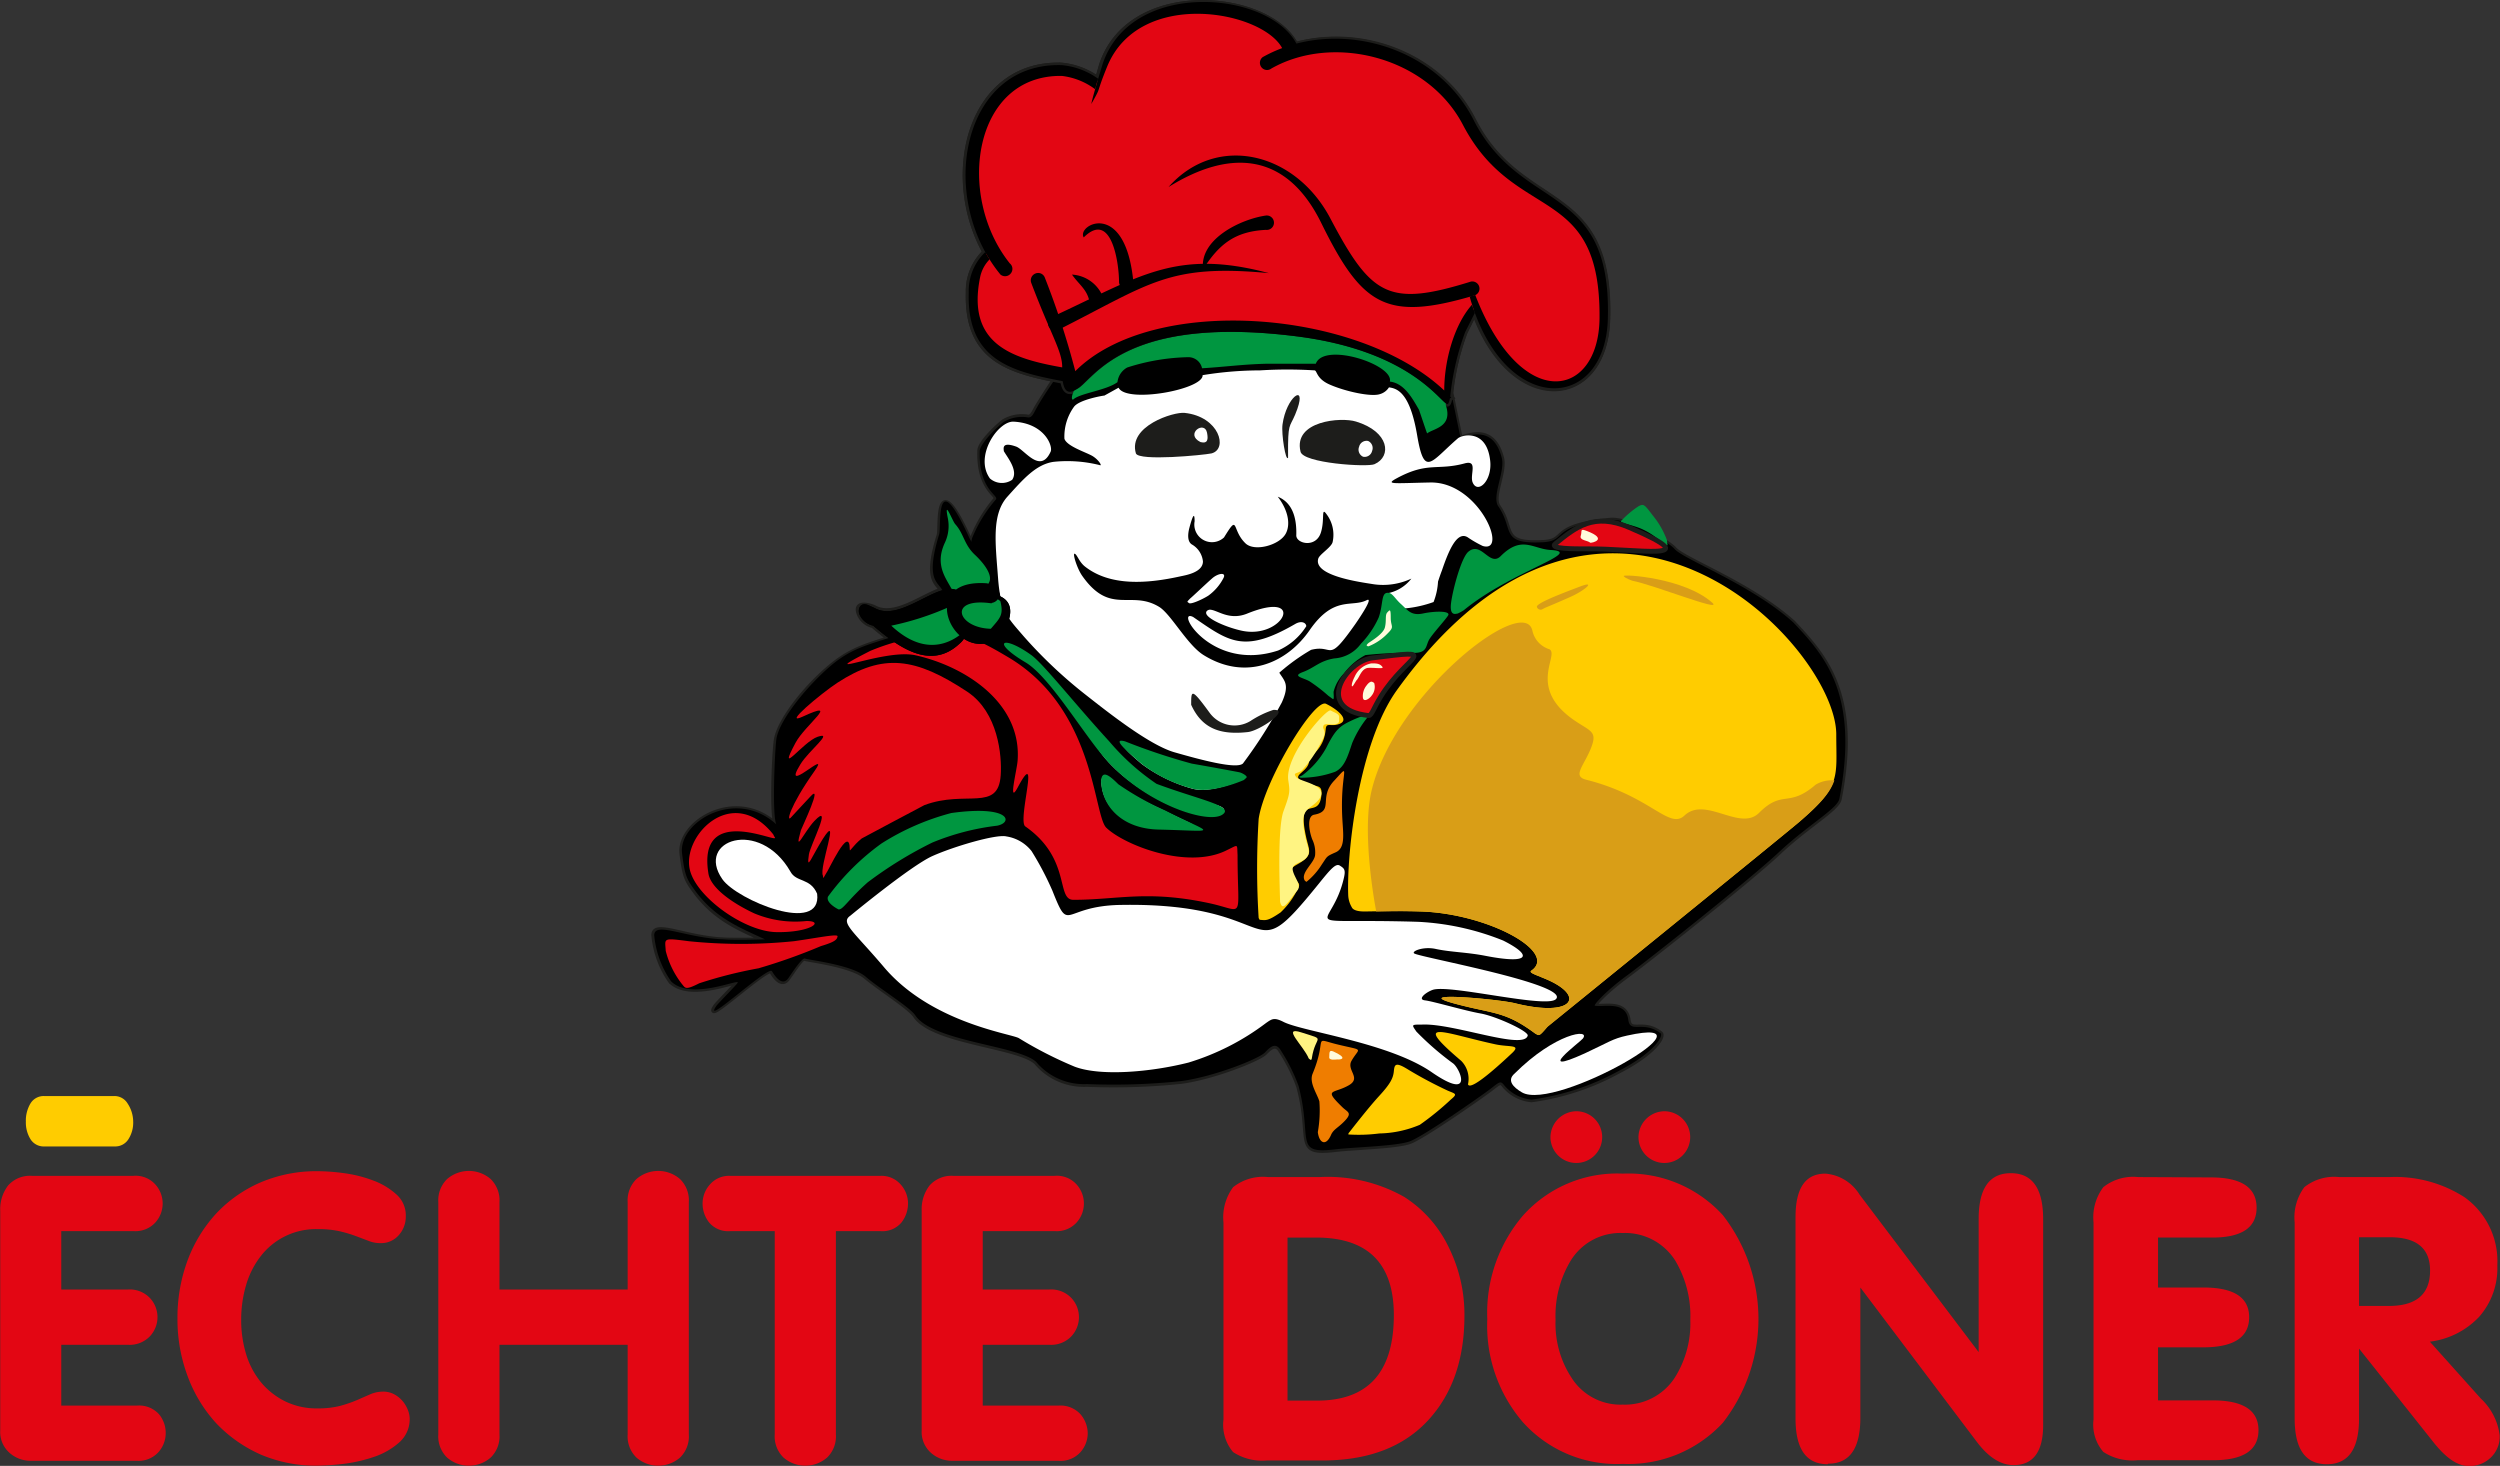 <svg xmlns="http://www.w3.org/2000/svg" viewBox="0 0 225.24 132.07"><rect x="0" y="0" width="225.24" height="132.07" fill="#333333" stroke="none"/><defs><style>.cls-1{fill:#fffbdc;}.cls-1,.cls-10,.cls-11,.cls-2,.cls-3,.cls-4,.cls-5,.cls-6,.cls-7,.cls-8,.cls-9{fill-rule:evenodd;}.cls-3{fill:none;stroke:#1d1d1b;stroke-miterlimit:22.93;stroke-width:0.44px;}.cls-4{fill:#fff;}.cls-5{fill:#1d1d1b;}.cls-6{fill:#e30613;}.cls-7{fill:#009640;}.cls-8{fill:#fc0;}.cls-9{fill:#d99e17;}.cls-10{fill:#ef7d00;}.cls-11{fill:#fff482;}</style></defs><title>Ресурс 1</title><g id="Слой_2" data-name="Слой 2"><g id="_1" data-name="1"><path class="cls-1" d="M119.36,100.34c0-.09-.3-.7,0-.74s.67-.24.59.22C119.73,101.2,119.43,100.78,119.36,100.34Z"/><path class="cls-2" d="M132.76,10.8c4.31,8.49,12.45,5.47,12.1,17.92-.22,8.11-8.59,8.77-12-.53L132,29.93a21.29,21.29,0,0,0-1.28,5.45l.8,3.88c.17.41-.13.2.82,0,1.57-.39,2.51.32,2.95,2,.33,1.25-.93,3.48-.31,4.38,1.46,2.1.1,3.45,4.09,3.23,2.23-.13.47-1.46,6-2,1.69-.16,5.27,2,5.78,2.6.79.94,6.93,3.21,10.72,6.64,2.8,3,6,6.43,4.14,15.88-.17.89-2.87,2.38-5.46,4.82s-11.76,9.69-13.69,11.11-3.07,2.67-2.87,2.71c.79.16,2.76-.47,3,1.26.17,1.3,1.32,0,2.91,1.22.31.23-.47,1.69-3.74,3.38a22.56,22.56,0,0,1-7.87,2.6,3.62,3.62,0,0,1-2.48-1.31c-.33-.42-.42-.27-1.25.36s-6.05,4.29-7.27,4.72-5,.51-6.67.71c-3.8.45-2-.83-3.32-5.7a15.69,15.69,0,0,0-1.57-3.15c-.43-.78-.94-.43-1.46.12s-4.63,2.2-7.54,2.59a58.24,58.24,0,0,1-8.5.27,5.62,5.62,0,0,1-4.58-2c-1.62-1.48-9.26-1.82-10.87-4.17C82,90.77,79.34,89.12,78,88s-5.29-1.53-5.52-1.66S71.4,87.57,71,88.11c-.65,1-1.44-.56-1.5-.62-.42-.43-6.38,5.14-5,3.14.17-.24,1.77-1.85,1.92-2.08.28-.45-4.2,1.64-6-.14a8.64,8.64,0,0,1-1.52-4.16c0-1.26,2.8.25,6.25.43,1.07.06,3.76,0,3.76,0-2.23-1-4.46-1.88-6.3-4.39-.74-1-.92-1.3-1.17-3.36-.35-2.8,4.82-6,8.49-2.61-.4-.79-.19-6.18,0-7.61s2-4,4.16-6,3.42-2.36,6-3.19c-.5-.37-1-.77-1.43-1.15a1.76,1.76,0,0,1-1.23-1c-.51-1.2.84-.86,1.34-.63,1.81,1,4.25-1,6.06-1.59-.49-.72-1.45-1-.22-4.94.2-.63-.39-6.43,2.67.25.07.15.14.29.22.43,0-.11,0-.21.07-.31A12.53,12.53,0,0,1,89.7,45c.41-.37-1.54-.8-1.43-4.39,0-.65,1.43-2.06,2.16-2.63a3.24,3.24,0,0,1,2.2-.4c.37,0,.49-.37.78-.88C93.9,35.89,94.47,35,95,34.2c-4.27-.85-7.93-2-7.77-7.84a4.89,4.89,0,0,1,1.49-3.65c-3.89-7.06-1.27-17.1,6.91-16.84a6.69,6.69,0,0,1,3.26,1.22c.18-.66.34-1.2.34-1.21C101.76-1.86,114.2-.81,116.74,4,122.71,2.36,129.78,4.94,132.76,10.8Z"/><path class="cls-3" d="M132.76,10.8c4.31,8.49,12.45,5.47,12.1,17.92-.22,8.11-8.59,8.77-12-.53L132,29.93a21.29,21.29,0,0,0-1.28,5.45l.8,3.88c.17.41-.13.2.82,0,1.57-.39,2.51.32,2.95,2,.33,1.25-.93,3.48-.31,4.38,1.46,2.1.1,3.45,4.09,3.23,2.23-.13.47-1.46,6-2,1.69-.16,5.27,2,5.78,2.6.79.94,6.93,3.21,10.72,6.64,2.8,3,6,6.43,4.14,15.88-.17.89-2.87,2.38-5.46,4.82s-11.76,9.69-13.69,11.11-3.07,2.67-2.87,2.71c.79.16,2.76-.47,3,1.26.17,1.3,1.32,0,2.91,1.22.31.23-.47,1.69-3.74,3.38a22.56,22.56,0,0,1-7.87,2.6,3.62,3.62,0,0,1-2.48-1.31c-.33-.42-.42-.27-1.25.36s-6.05,4.29-7.27,4.72-5,.51-6.67.71c-3.8.45-2-.83-3.32-5.7a15.69,15.69,0,0,0-1.57-3.15c-.43-.78-.94-.43-1.46.12s-4.63,2.2-7.54,2.59a58.24,58.24,0,0,1-8.5.27,5.62,5.62,0,0,1-4.58-2c-1.62-1.48-9.26-1.82-10.87-4.17C82,90.77,79.34,89.12,78,88s-5.29-1.53-5.52-1.66S71.4,87.57,71,88.11c-.65,1-1.44-.56-1.5-.62-.42-.43-6.38,5.14-5,3.14.17-.24,1.77-1.85,1.92-2.08.28-.45-4.2,1.64-6-.14a8.64,8.64,0,0,1-1.52-4.16c0-1.26,2.8.25,6.25.43,1.07.06,3.76,0,3.76,0-2.23-1-4.46-1.88-6.3-4.39-.74-1-.92-1.3-1.17-3.36-.35-2.8,4.82-6,8.49-2.61-.4-.79-.19-6.18,0-7.61s2-4,4.16-6,3.42-2.36,6-3.19c-.5-.37-1-.77-1.43-1.15a1.76,1.76,0,0,1-1.23-1c-.51-1.2.84-.86,1.34-.63,1.81,1,4.25-1,6.06-1.59-.49-.72-1.45-1-.22-4.94.2-.63-.39-6.43,2.67.25.07.15.14.29.22.43,0-.11,0-.21.07-.31A12.53,12.53,0,0,1,89.7,45c.41-.37-1.54-.8-1.43-4.39,0-.65,1.43-2.06,2.16-2.63a3.24,3.24,0,0,1,2.2-.4c.37,0,.49-.37.78-.88C93.9,35.89,94.47,35,95,34.2c-4.27-.85-7.93-2-7.77-7.84a4.89,4.89,0,0,1,1.49-3.65c-3.89-7.06-1.27-17.1,6.91-16.84a6.69,6.69,0,0,1,3.26,1.22c.18-.66.34-1.2.34-1.21C101.76-1.86,114.2-.81,116.74,4,122.71,2.36,129.78,4.94,132.76,10.8Z"/><path class="cls-2" d="M131.55,39.26s-1.93-9.16-2.2-11.4-1.91-8.7-.82-11.09c1.7-3.72-5.16-7.83-9.65-7.49-3.65.27-4.26,2-4.81,1.6s-4.42-5.78-6.35-3.43L96.36,21.22l1.7,6.92c-.21,2.68-3,5.66-4.65,8.59-.29.51-.41.9-.78.88a3.24,3.24,0,0,0-2.2.4c-.73.56-2.14,2-2.16,2.63-.11,3.59,1.84,4,1.43,4.39a12.53,12.53,0,0,0-2.12,3.46c-.7,2.81-.2,5.73.1,8.14a20.83,20.83,0,0,0-7.42.79c-2.69.86-4,1.18-6.16,3.24s-4,4.59-4.16,6-.37,6.82,0,7.61c-3.67-3.34-8.84-.19-8.49,2.61.25,2.06.43,2.34,1.17,3.36,1.84,2.51,4.07,3.35,6.3,4.39,0,0-2.68.1-3.76,0C61.74,84.5,59,83,58.94,84.25a8.64,8.64,0,0,0,1.52,4.16c1.77,1.78,6.25-.31,6,.14-.15.23-1.75,1.84-1.92,2.08-1.36,2,4.6-3.57,5-3.14.06.06.85,1.58,1.5.62.37-.54,1.25-1.87,1.49-1.75S76.74,86.91,78,88s4,2.75,4.48,3.5c1.61,2.35,9.26,2.69,10.87,4.17a5.62,5.62,0,0,0,4.58,2,58.24,58.24,0,0,0,8.5-.27c2.91-.39,7-2,7.55-2.59s1-.9,1.45-.12A15.69,15.69,0,0,1,117,97.85c1.27,4.87-.48,6.15,3.32,5.7,1.65-.2,5.45-.28,6.67-.71s6.45-4.09,7.27-4.72.92-.78,1.25-.36A3.62,3.62,0,0,0,138,99.07a22.56,22.56,0,0,0,7.87-2.6c3.27-1.69,4-3.15,3.74-3.38-1.59-1.19-2.74.08-2.91-1.22-.23-1.73-2.2-1.1-3-1.26-.2,0,.94-1.3,2.87-2.71s11.09-8.67,13.69-11.11,5.29-3.93,5.46-4.82c1.82-9.45-1.34-12.9-4.14-15.88-3.79-3.43-9.93-5.7-10.72-6.64-.51-.61-4.09-2.76-5.78-2.6-5.55.51-3.79,1.84-6,2-4,.22-2.63-1.12-4.09-3.23-.62-.9.64-3.13.31-4.38-.44-1.67-1.38-2.38-2.95-2C131.42,39.46,131.72,39.67,131.55,39.26Z"/><path class="cls-4" d="M99.5,35.64c-.11,0-2.24.36-2.73,1a4.57,4.57,0,0,0-.87,2.89c.22.69,2,1.23,2.55,1.57s.91.94.61.8a12,12,0,0,0-4.14-.29c-1.57.23-2.7,1.52-4.15,3.13s-1.08,4.23-.85,7.33.91,3.62,2.32,5.27a41.77,41.77,0,0,0,5.63,5.3c2.2,1.73,5.75,4.51,7.95,5.14s5.62,1.57,6.17,1a43,43,0,0,0,3.5-5.5c.72-1.61.24-1.92-.23-2.67a18,18,0,0,1,2.86-2.06c2.11-.54,1.39,1.37,4-2.34.13-.19,1.75-2.52,1-2.13-1.35.67-2.94-.45-5.11,2.67-2.06,3-5.79,4.62-9.57,2.27-1.47-.91-2.94-3.69-4-4.34-2.55-1.56-4.4.8-6.93-2.79-.48-.68-.91-2.09-.68-2s.38.73.93,1.16c2.24,1.75,5.48,1.57,8.62.87.4-.09,2-.33,2-1.34a2,2,0,0,0-.95-1.5c-.49-.25-.41-1-.27-1.53.27-1,.47-1.5.47-.58a1.59,1.59,0,0,0,2.65,1.45c1.36-2.21.65-.7,1.93.53.81.79,3.07.17,3.63-.87.41-.75.3-2-.72-3.33,1.48.59,1.71,2.21,1.67,3.49,0,.75,1.78,1.16,2.22-.27.36-1.15,0-2.35.5-1.65a3.07,3.07,0,0,1,.56,2.49c-.08.48-1.18,1.12-1.3,1.52-.46,1.55,3.75,2.11,5,2.31a6,6,0,0,0,3.39-.51,3.57,3.57,0,0,1-2.25,1.34c.38.45,1.54,1.42,1.74,1.34a10.44,10.44,0,0,0,2.51-.57,5.94,5.94,0,0,0,.4-1.84c.11-.34.23-.69.35-1,.63-1.85,1.36-3.56,2.31-3a9.92,9.92,0,0,0,1.37.79c2.35.7-.35-5.8-4.73-5.72-3.4.07-4.09.2-3-.39,2.79-1.5,3.62-.66,6.1-1.33,1.22-.33.46,1,.71,1.69.44,1.12,1.79-.1,1.59-1.93-.32-2.93-2.6-2.32-2.93-2-2.43,2.1-3,3.55-3.65-.29S125.9,35,125.14,34.9a1.43,1.43,0,0,1-.82.61c-.79.27-3.15-.25-4.56-.88-1.15-.52-1.09-1.21-1.31-1.26a39.64,39.64,0,0,0-4.93,0,32.25,32.25,0,0,0-5.17.43c.08,1.29-6.87,2.57-7.57,1.13Z"/><path class="cls-4" d="M90.44,40.64c.28.52,1.34,1.75.75,2.59a1.64,1.64,0,0,1-2-.12c-1.45-2,.74-5.2,2.14-5.12,2.8.15,3.55,2.22,3.33,2.7-.93,2.05-2.32-.15-3.1-.45C90.2,39.75,90.44,40.45,90.44,40.64Z"/><path class="cls-5" d="M102.34,40.85c-.73-2.47,3.41-3.76,4.39-3.65,3.12.33,3.94,3.26,2.42,3.65C108.47,41,102.61,41.57,102.34,40.85Z"/><path class="cls-5" d="M117.17,40.68c-.66-2.77,3.66-3.12,5-2.7,3,.91,3.25,3.14,1.67,3.84C123.23,42.11,117.36,41.74,117.17,40.68Z"/><path class="cls-4" d="M108.16,39.83c-1.45-.72.37-2,.59-.84C108.86,39.57,108.83,40,108.16,39.83Z"/><path class="cls-4" d="M123.62,40.63a.7.7,0,0,0-.36-.9.69.69,0,0,0-.81.52.7.7,0,0,0,.36.9A.69.69,0,0,0,123.62,40.63Z"/><path class="cls-5" d="M115.55,38.24c.34-2.49,2.15-3.73,1.34-1.41-.6,1.7-.81,1.06-.84,3.22,0,.18,0,1.13,0,1.19C115.84,41.63,115.43,39.09,115.55,38.24Z"/><path class="cls-4" d="M107.22,53.93c.16-.12,1.46-1.36,2-1.83s1.31-.57,1,0a4.5,4.5,0,0,1-1.36,1.57c-.59.37-1.57.79-1.73.67s-.19-.11-.07-.24Z"/><path class="cls-4" d="M109,54.93c.66,0,1.7,1,3.32.37,5.48-2.24,3.32,2.39-.51,1.51-1.53-.35-3.58-1.27-3.06-1.78A.45.45,0,0,1,109,54.93Z"/><path class="cls-4" d="M107.5,55.59c3.24,2.23,4.56,3.31,9.19.63.6-.35,1-.08,1,.2a5.73,5.73,0,0,1-2.54,2.19C109.08,60.6,105.78,54.72,107.5,55.59Z"/><path class="cls-5" d="M107.32,63.5c0-1.32,0-1.56,1.67.73a2.77,2.77,0,0,0,3.67.73,8.68,8.68,0,0,1,2.06-1c1.62-.07-1.28,1.92-2.33,2C109.82,66.24,108.26,65.56,107.32,63.5Z"/><path class="cls-4" d="M111.51,70.4s-2.55,1.14-4.17.63a14.09,14.09,0,0,1-4.48-2.2c-1.06-.91-2.24-1.93-1-1.53a52.13,52.13,0,0,0,5.46,1.8c1.42.24,3.62.65,3.88.71s.71.33.58.43A1.28,1.28,0,0,1,111.51,70.4Z"/><path class="cls-4" d="M99.8,66.82s3.1,3.7,4.79,4.33c3.15,1.17,6.43,1.32,5.51,2-1.95,1.37-8.61-2-11-5.44C97,64.59,98.07,64.94,99.8,66.82Z"/><path class="cls-4" d="M99.23,70.45c.08,2.07,1.75,3.86,4.68,3.93,5,.12,4.53.46.55-1.55a23.13,23.13,0,0,1-3.81-2.14C99.83,69.87,99.29,69.52,99.23,70.45Z"/><path class="cls-6" d="M110.57,76.58c-3.55,1.83-9.28-.45-10.89-2-1.17-1.1-1-10.73-8.85-15.37-2.12-1.26-4-2.29-6-2.09a20.59,20.59,0,0,0-6.44,1.53c-5.38,2.76,1.26-.25,4.1.39,4.47,1,9.6,4.29,9.19,9.52-.07.85-.87,4,0,2.41,2.13-4-.05,3,.7,3.49,4.16,2.91,2.74,6.61,4.33,6.61,4,0,6.66-.9,12.27.31,3.24.7,2.52,1.68,2.52-4.36C111.44,76,111.6,76.09,110.57,76.58Z"/><path class="cls-6" d="M74.4,78.74c.21-.21,2.16-4.59,2.16-2.2,0,.27.2-.28,1.08-1,0,0,5.35-2.86,5.64-3,3.72-1.4,6.66.65,6.88-2.7.12-1.77-.23-5.66-3-7.51-4.7-3.11-7.59-3.5-11.71-.82-1.52,1-5,3.92-3.14,3.06,3.53-1.63.23.72-.64,2.36-1.73,3.24.69-.12,2-.55,1.5-.5-.8,1.24-1.55,2.47-1.85,3,2.83-1.59,1.27.61-2.3,3.25-2.58,4.74-2.1,4.16.2-.24,1.38-1.47,1.69-1.82,1.25-1.41-.75,2.79-.82,3-.65,2.31.28.16,1.21-.83,1.71-1.8-.38,2.23-.49,3-.25,1.66.26.18,1.26-1.4,1.63-2.55-.37,2.61,0,3.32C74.18,79.15,74.12,79.23,74.4,78.74Z"/><path class="cls-7" d="M75.54,81.93s-1.17-.57-.94-1.15A21.71,21.71,0,0,1,79.41,76a22.26,22.26,0,0,1,6.3-2.75c5.27-.73,5.6.84,4.14,1.14A22.08,22.08,0,0,0,84,75.91a36.17,36.17,0,0,0-5.83,3.59C76.37,81.1,75.94,82,75.54,81.93Z"/><path class="cls-6" d="M69.67,75.18c-3.73-4.67-8.42.25-7.47,3.36.74,2.43,4.92,5.38,7.73,5.44,3.07.06,4.42-1,2.73-1a9.54,9.54,0,0,1-4.73-.7C66,81.37,64,80,63.82,78.66c-1-6.32,6.31-2.63,6-3.2A1.47,1.47,0,0,1,69.67,75.18Z"/><path class="cls-4" d="M73.62,80.52c-.62-1.45-1.88-1-2.41-2-2.77-4.83-8.58-2.83-6.13.69C66.38,81.09,74.09,84.28,73.62,80.52Z"/><path class="cls-6" d="M61.45,88.67a8,8,0,0,1-1.47-3c-.06-1.14-.34-1.18,2.08-.87a46.64,46.64,0,0,0,9.46,0c2.21-.31,4-.7,3.94-.43s-.16.47-1.5.87a51,51,0,0,1-5.62,2A40,40,0,0,0,63,88.59C61.71,89.25,61.74,89,61.45,88.67Z"/><path class="cls-6" d="M116.74,4c6-1.59,13,1,16,6.85,4.31,8.49,12.45,5.47,12.1,17.92-.22,8.11-8.59,8.77-12-.53L132,29.93a23.58,23.58,0,0,0-1.34,5.8l.1.1-.13.06c-.07.34-.14.54-.24.52-.64-.16-3.31-4.81-13.61-6.11-14-1.76-17.57,2.79-19.24,4.34-1.2,1.1-1.64.66-1.79-.29-4.58-.88-8.68-1.85-8.51-8a4.89,4.89,0,0,1,1.49-3.65c-3.89-7.06-1.27-17.1,6.91-16.84a6.69,6.69,0,0,1,3.26,1.22c.18-.66.34-1.2.34-1.21C101.76-1.86,114.2-.81,116.74,4Z"/><path class="cls-3" d="M116.74,4c6-1.59,13,1,16,6.85,4.31,8.49,12.45,5.47,12.1,17.92-.22,8.11-8.59,8.77-12-.53L132,29.93a23.58,23.58,0,0,0-1.34,5.8l.1.1-.13.06c-.07.34-.14.54-.24.52-.64-.16-3.31-4.81-13.61-6.11-14-1.76-17.57,2.79-19.24,4.34-1.2,1.1-1.64.66-1.79-.29-4.58-.88-8.68-1.85-8.51-8a4.89,4.89,0,0,1,1.49-3.65c-3.89-7.06-1.27-17.1,6.91-16.84a6.69,6.69,0,0,1,3.26,1.22c.18-.66.34-1.2.34-1.21C101.76-1.86,114.2-.81,116.74,4Z"/><path class="cls-4" d="M76.6,82.51S82.06,78,84,77.13s5.78-2,6.68-1.77a3.57,3.57,0,0,1,2.26,1.32,27.5,27.5,0,0,1,1.87,3.55c1.59,4,.82,1.39,6.14,1.3,15-.27,11.16,6.38,17.85-1.89,1.08-1.34,1.55-1.89,1.92-1.65s.53.35.37,1.06c-1.11,5-4.89,3.65,6.63,4a23.49,23.49,0,0,1,7.71,1.69c2.69,1.35,2.43,2.16-1.58,1.38-1.68-.33-3.12-.33-4.48-.62-1.16-.26-2.27.23-1.94.41.72.38,14,2.78,12.76,4.1-.81.89-9.67-1.37-11.13-.82-.63.23-1.38.86-.67.94s3.62.94,5,1.18,4.37,1.61,4.25,2c-.36,1.33-6.67-1.13-9.51-1-1,0-.95,0-.52.63a25.7,25.7,0,0,0,3.31,2.87c.62.46,1.92,3.45-1.93.79s-11.58-3.65-13.33-4.52c-.86-.44-1.06-.28-1.57.07a22.29,22.29,0,0,1-7,3.58c-3.42.87-8,1.26-10.3.36a36.16,36.16,0,0,1-5-2.56c-.74-.41-8-1.4-12.23-6.49C76.85,83.86,75.71,83.13,76.6,82.51Z"/><path class="cls-8" d="M113.4,82.71a71.89,71.89,0,0,1,0-8.93c.5-3.44,5-10.89,6.07-10.37s2.27,1.53,1.06,1.86c-.65.18-1-.16-1.08.35-.15,2-1.43,2.31-1.51,3-.13,1.17-2.41,1.32.45,2.14.42.11.73.11.67.82-.2,2.44-2.24-.26-1.41,3.71.23,1.14.59,1.57-.12,2.16s-1.46.63-1.18,1.3,1,.74.55,1.37a7,7,0,0,1-1.53,2.09c-1.19.81-1.32.7-1.88.66Z"/><path class="cls-4" d="M106.47,51.57c.08-.07.81-.76,1.13-1s.73-.32.57,0a2.54,2.54,0,0,1-.76.88,2.12,2.12,0,0,1-1,.38c-.08-.07-.11-.06,0-.14Z"/><path class="cls-7" d="M130.26,36.32l0,.18c.67,2-1.16,2.11-1.68,2.55-.05-.08-.68-2-.74-2.14-.58-1-1.31-2.38-2.62-2.53.38-1.53-5.94-3.59-6.67-1.61h-.36c-1.09,0-2.93,0-4,0-2.21.05-3.86.29-5.89.41a1.26,1.26,0,0,0-1.23-1,19.11,19.11,0,0,0-5.51.93,1.71,1.71,0,0,0-.88,1.32c-1,.75-3.44,1-4,1.58-.2,0-.07-.47,0-.61s.42-1.26.22-1.37c.23.58-.28,1.5.68.61,1.67-1.55,5.28-6.1,19.24-4.34C126.41,31.51,129.38,35.63,130.26,36.32Z"/><path class="cls-7" d="M112.06,70.28s-2.94,1.31-4.72.75a12.78,12.78,0,0,1-4.51-2.23c-1.17-1-2.8-2.38-1.45-2a56.06,56.06,0,0,0,6,2c1.57.27,4,.72,4.28.78s.78.37.64.48A2.11,2.11,0,0,1,112.06,70.28Z"/><path class="cls-7" d="M92.89,59c1.09.77,3.83,4.28,7.07,7.82a21,21,0,0,0,4.24,3.8c3.82,1.43,7.06,2,5.94,2.77-1.31.92-7.19-1-10.74-5.24-2-2.36-4.88-7.2-7-8.47C89.21,57.78,90.36,57.19,92.89,59Z"/><path class="cls-7" d="M99.2,70.4c.08,2.29,1.93,4.26,5.16,4.34,5.58.13,5,.51.61-1.72a25.66,25.66,0,0,1-4.21-2.36C99.86,69.76,99.26,69.37,99.2,70.4Z"/><path class="cls-7" d="M86,53.92c0-1.22-2.1-2.45-.85-5.07a3.54,3.54,0,0,0,.25-2.14c-.38-1.89.42.25.66.51.8.89.78,1.83,1.78,2.77.58.54,1.76,1.83,1.22,2.57-.08.12-.18.19-.36.43C88.62,53.05,86,53.85,86,53.92Z"/><path class="cls-7" d="M89.2,53.49s-2.08-.63-2.77.51a2,2,0,0,0,.63,2.92c.19.14,2.18.54,2.57.1.75-.86,1.27-1.69.72-2.93C90.26,53.86,89.67,53.81,89.2,53.49Z"/><path class="cls-7" d="M86.9,56.7c0-.09-.9-2.72-.94-2.78-.18-.24-.5-.16-1.28.18a34.56,34.56,0,0,0-3.75,1.43,2.27,2.27,0,0,1-2.15-.05A3,3,0,0,0,78,55c0-.35,1.57,1.7,2,2,1,.66,1.15,1.06,2.63,1.26s2.93.35,4-.94c.34-.4.16-.3.39-.75Z"/><path class="cls-2" d="M89.34,54.36c-4-.58-3.11,2.22-.07,2.29h0s0,0,0,0c.86-1,1.16-1.25.86-2.48h0a.78.78,0,0,0-.24-.17.82.82,0,0,1-.54.32Zm.71-.66c2,.83.38,3.44-.25,3.84C86,60,82.35,52,89,52.56l0,.07a.86.86,0,0,1,1,.72A.82.82,0,0,1,90.05,53.7Z"/><path class="cls-2" d="M85.08,53.9c0-1.68-2-.73-.46-5.78.2-.63-.39-6.43,2.67.25,1,2.12,3.43,3.24,1.23,4.81.45-1.14.77-1.13-.49-2.42a13,13,0,0,1-2-2.49c0,.07,0,.14-.05.22-1.14,4.65.56,2.4.85,5.45a.88.88,0,1,1-1.76,0Zm-.21-7.51h0Z"/><path class="cls-7" d="M86,53.92c0-1.22-2.1-2.45-.85-5.07a3.54,3.54,0,0,0,.25-2.14c-.38-1.89.42.25.66.51.8.89.78,1.83,1.78,2.77.58.54,1.76,1.83,1.22,2.57-.08.12-.18.19-.36.43C88.62,53.05,86,53.85,86,53.92Z"/><path class="cls-2" d="M85.41,54.73a25.44,25.44,0,0,1-5.11,1.64c3.78,3.55,6.49.6,6.85.24-.12.11-.06.08-.25.09l.07-.12c.09,0,0,0,.18,0l0,0,0,0h0A1.91,1.91,0,0,1,86.44,58c-2.64,2.47-5.6.21-7.77-1.63a1.77,1.77,0,0,1-1.23-1c-.18-.41,0-1.13.74-.87l0,0,.62.28c2.69,1.53,6.81-3.8,8.12-.78A.88.88,0,0,1,86.34,55,.85.85,0,0,1,85.41,54.73Z"/><path class="cls-7" d="M89.2,53.49s-2.08-.63-2.77.51a2,2,0,0,0,.63,2.92c.19.14,2.18.54,2.57.1.75-.86,1.27-1.69.72-2.93C90.26,53.86,89.67,53.81,89.2,53.49Z"/><path class="cls-7" d="M86.9,56.7c0-.09-.9-2.72-.94-2.78-.18-.24-.5-.16-1.28.18a34.56,34.56,0,0,0-3.75,1.43,2.27,2.27,0,0,1-2.15-.05A3,3,0,0,0,78,55c0-.35,1.57,1.7,2,2,1,.66,1.15,1.06,2.63,1.26s2.93.35,4-.94c.34-.4.16-.3.39-.75Z"/><path class="cls-2" d="M89.34,54.36c-4-.58-3.11,2.22-.07,2.29h0s0,0,0,0c.86-1,1.16-1.25.86-2.48h0a.78.78,0,0,0-.24-.17.82.82,0,0,1-.54.32Zm.71-.66c2,.83.38,3.44-.25,3.84C86,60,82.35,52,89,52.56l0,.07a.86.86,0,0,1,1,.72A.82.82,0,0,1,90.05,53.7Z"/><path class="cls-2" d="M85.41,54.73a25.44,25.44,0,0,1-5.11,1.64c3.78,3.55,6.49.6,6.85.24-.12.11-.06.08-.25.09l.07-.12c.09,0,0,0,.18,0l0,0,0,0h0A1.91,1.91,0,0,1,86.44,58c-2.64,2.47-5.6.21-7.77-1.63a1.77,1.77,0,0,1-1.23-1c-.18-.41,0-1.13.74-.87l0,0,.62.28c2.69,1.53,6.81-3.8,8.12-.78A.88.88,0,0,1,86.34,55,.85.85,0,0,1,85.41,54.73Z"/><path class="cls-4" d="M136.45,96.73c3.67-3.66,6.88-4.1,6.16-3.16-.23.31-4.53,3.47.16,1.34,2.16-1,2.49-1.32,3.83-1.61,8.73-1.93-6.46,6.88-9.48,5.12C136.3,97.94,135.76,97.33,136.45,96.73Z"/><path class="cls-8" d="M138.32,93.12c-2.68-2-3.73-1.77-7-2.63-4.73-1.22,3.6-.49,5.18-.1,5.24,1.31,6.44-.64,2.75-2.19-1-.42-1.53-.57-1.28-.75,2.43-1.68-3.95-5.15-10-5.33-2.41-.08-4.08,0-5.08,0-.6,0-1-.14-1.1-.38a2.33,2.33,0,0,1-.32-1.06c-.15-3.87.94-13.72,4.39-18.51,18.72-26,39.58-4,39.58,4,0,3.94.47,4.61-3.38,7.91-1.44,1.23-22.68,18.45-22.69,18.46C138.62,93.46,138.67,93.29,138.32,93.12Z"/><path class="cls-9" d="M138.32,93.12c-2.68-2-3.73-1.77-7-2.63-4.73-1.22,3.6-.49,5.18-.1,5.24,1.31,6.44-.64,2.75-2.19-1-.42-1.53-.57-1.28-.75,2.43-1.68-3.95-5.15-10-5.33-1.71-.05-3,0-4,0l0-.13s-1.34-6.84-.39-10.78c2.07-8.65,13.69-17.77,14.48-14.4a2.25,2.25,0,0,0,1.55,1.69c.91.57-2.16,3.56,2.47,6.56,1.34.87,1.85.91,1.22,2.44s-1.65,2.44-.39,2.75c5.81,1.46,7.47,4.53,8.85,3.23,1.89-1.79,5,1.46,6.72-.24,2.15-2.15,2.63-.41,5.11-2.55a2.84,2.84,0,0,1,1.68-.38c-.36,1.07-1.21,2.07-3.13,3.72-1.44,1.23-22.68,18.45-22.69,18.46C138.62,93.46,138.67,93.29,138.32,93.12Z"/><path class="cls-10" d="M117.55,79.33c-.42-.72.94-1.61.94-2.36a2.65,2.65,0,0,0-.27-1.36c-.32-.88-.46-2.1.19-2.21,1.81-.33.36-1.54,1.79-3.06,1.64-1.77.5-.9.74,3.45.08,1.41.28,2.61-.6,3s-.73.34-1.24,1.08a6.29,6.29,0,0,1-1.39,1.58C117.65,79.43,117.55,79.33,117.55,79.33Z"/><path class="cls-7" d="M117.33,69.86a7.82,7.82,0,0,0,2.14-2.45c.71-1.41,1.08-1.87,1.91-2.3s2.06-.92,1.82-.47a9.58,9.58,0,0,0-1.37,2.3c-.41,1.22-.69,2.18-1.53,2.59a8.93,8.93,0,0,1-3.12.54c-.15-.07-.17-.08,0-.14Z"/><path class="cls-7" d="M119.67,62.68a14.38,14.38,0,0,0-1.69-1.3c-.63-.35-1.61-.45-.57-.84s1.47-1,2.81-1.22A3.22,3.22,0,0,0,122.61,58a8.22,8.22,0,0,0,1.61-2.38c.39-1.12.22-2.1.71-2.2s.67.44,1.29,1,.91,1.08,2,.85,2.51-.24,2.25.18-1.33,1.57-1.68,2.13-.16,1.2-1.28,1.24a35.88,35.88,0,0,0-4.49.2,5.69,5.69,0,0,0-1.93,1.65,3.59,3.59,0,0,0-.94,1.66c0,.3.07.75-.08.64Z"/><path class="cls-7" d="M131.33,55.28c-.14,0-.77.31-.59-1s.94-4.06,1.55-4.57c1.18-1,1.91,1.4,2.92.39,1.89-1.89,2.91-.64,4.48-.55,3.18.18-3.48,1.88-7.81,5.43A4.33,4.33,0,0,1,131.33,55.28Z"/><path class="cls-7" d="M149.86,49a6.61,6.61,0,0,0-2-1.37c-1-.4-2-.52-1.79-.71a8.82,8.82,0,0,1,1.57-1.32c.45-.21.49-.19,1.26.83a7.66,7.66,0,0,1,1.29,2.25c0,.32.11.49,0,.44A3,3,0,0,0,149.86,49Z"/><path class="cls-6" d="M123.31,64.47c-5-.57-2-4.9.31-5.19,6.45-.81,3.19-.39.78,3.48C123.75,63.8,123.6,64.46,123.31,64.47Z"/><path class="cls-3" d="M123.31,64.47c-5-.57-2-4.9.31-5.19,6.45-.81,3.19-.39.78,3.48C123.75,63.8,123.6,64.46,123.31,64.47Z"/><path class="cls-6" d="M140.12,49c1.88-1.53,3.49-2.84,6.68-1.47,7.43,3.18.46,1.86-3.79,1.92C141.8,49.45,139.56,49.46,140.12,49Z"/><path class="cls-3" d="M140.12,49c1.88-1.53,3.49-2.84,6.68-1.47,7.43,3.18.46,1.86-3.79,1.92C141.8,49.45,139.56,49.46,140.12,49Z"/><path class="cls-1" d="M123.81,61.54a1.24,1.24,0,0,1-.22,1.12c-.25.35-.76.63-.8.18a1.52,1.52,0,0,1,.33-1.08c.22-.3.39-.36.48-.34A.56.56,0,0,1,123.81,61.54Z"/><path class="cls-1" d="M122.2,61.31c.29-.26.45-1.12,1.12-1.14s1.41.13,1.22-.1-.4-.32-1-.3a2.06,2.06,0,0,0-1.49,1.2c-.33.63-.33,1.12-.09.73Z"/><path class="cls-1" d="M123.3,57.93c.16-.12,1.31-.79,1.47-1.39s0-1.13.22-1.36.31-.39.31.47.38.77-.29,1.43a4.82,4.82,0,0,1-1.71,1.15c-.11,0-.2-.07-.16-.13A.91.91,0,0,1,123.3,57.93Z"/><path class="cls-1" d="M143.28,48.9c-.23-.22-1-.2-.86-.63s-.12-.69.55-.43C144.89,48.57,143.49,48.92,143.28,48.9Z"/><path class="cls-11" d="M115.33,81.25c0-.55-.28-6.56.31-8.17s.59-1.73.43-2.76c-.34-2.25,3.46-6.52,3.82-6.31s.78.29.76.61.11.58-.43.64-.92-.15-1,.18.44.4-.23,1.5a10.6,10.6,0,0,1-1.71,2.49c-.45.3-.82.16-.49.59s3.11.7,2,2.06c-.86,1-1.76.64-1.19,3.28.23,1.1.53,1.37.11,1.9s-1.39.49-1.23,1.18.82,1.3.39,1.81C116,81.31,115.55,82.19,115.33,81.25Z"/><path class="cls-9" d="M139.23,54.75s1.14-.47,2.32-1,2.34-1.49.79-.9-4,1.51-3.87,1.84a.35.35,0,0,0,.45.22Z"/><path class="cls-9" d="M147.06,52.32c2,.39,8.15,2.87,7.23,2-2.52-2.27-8.09-2.61-8-2.42S147.06,52.32,147.06,52.32Z"/><path class="cls-10" d="M118.73,102a11,11,0,0,0,.14-2.77c-.2-.68-.94-1.68-.61-2.49,1.34-3.24,0-3.23,2-2.7,2.74.69,2.25.24,1.51,1.53-.49.85.92,1.54-.25,2.21-1.39.8-2.34.26-.55,2,.43.41.86.47.25,1.14s-1.06.8-1.29,1.31C119.47,103.31,118.85,103,118.73,102Z"/><path class="cls-11" d="M117.91,95.36c-.46-1.14-2.51-2.94-.65-2.34,2.33.75,1.24.18.93,2.33C118.15,95.62,118,95.43,117.91,95.36Z"/><path class="cls-8" d="M121.58,102s1.65-2.14,2.67-3.25,1.27-1.61,1.33-2.24.16-.85,1.3-.14a37.77,37.77,0,0,0,3.55,1.89c.67.29.94.27.29.8a25.58,25.58,0,0,1-2.8,2.28,9.79,9.79,0,0,1-3.65.78,14.42,14.42,0,0,1-2.79.09C121.47,102.1,121.58,102,121.58,102Z"/><path class="cls-8" d="M132.26,97.69a2.3,2.3,0,0,0-.61-2.11c-4.63-3.94-1.53-2.49,3.08-1.49,1.27.27,2.32,0,1.53.76C135.83,95.25,132.49,98.44,132.26,97.69Z"/><path class="cls-1" d="M120.48,95.45c-.09,0-.75.12-.72-.2s-.06-.7.36-.52C121.4,95.3,120.92,95.49,120.48,95.45Z"/><path class="cls-2" d="M94.13,25a73.74,73.74,0,0,1,2.75,8.44c7-7,25.5-5.56,33.24,1.74,0-2.67.88-5.9,2.5-7.73.08.26.17.5.25.75L132,29.93a23.58,23.58,0,0,0-1.34,5.8.94.94,0,0,0,.1.1l-.13.06c-.07.34-.14.54-.24.52-.64-.16-3.31-4.81-13.61-6.11-14-1.76-17.57,2.79-19.24,4.34s-1.88.09-1.84-1.58c0-1.42-1-2.85-2.78-7.55a.66.66,0,0,1,.33-.85A.64.64,0,0,1,94.13,25Z"/><path class="cls-2" d="M94.79,28.55c7.87-3.63,11.13-6.18,19.54-3.94-9.06-.86-10.7.94-19,5.12a.64.64,0,0,1-.85-.33A.65.65,0,0,1,94.79,28.55Z"/><path class="cls-2" d="M114.05,20.71c-2.83.14-4.24,1.33-5.66,3.55-.34-2.75,3.46-4.53,5.66-4.84a.65.65,0,1,1,0,1.29Z"/><path class="cls-2" d="M100.82,25.39c0-1.69-.68-6.49-3.18-4-.68-1.13,3.75-3.5,4.47,4a.65.65,0,0,1-.65.64A.64.64,0,0,1,100.82,25.39Z"/><path class="cls-2" d="M98.16,27.17c-.23-1.11-.94-1.52-1.58-2.43a3.2,3.2,0,0,1,2.84,2.14.64.64,0,0,1-.48.77A.65.65,0,0,1,98.16,27.17Z"/><path class="cls-2" d="M96.21,34.43c-4.75-.9-9.12-1.74-8.93-8.07a4.85,4.85,0,0,1,1.49-3.65q.18.33.39.66A3.19,3.19,0,0,0,88.3,25c-1.26,6.24,3.19,7.39,7.91,8.19a.65.65,0,0,1,0,1.29Z"/><path class="cls-2" d="M90.13,24.73c-5.73-7-3.46-19.15,5.54-18.86a6.65,6.65,0,0,1,3.26,1.22c-.09.3-.18.63-.26.95a6.24,6.24,0,0,0-3-1.2c-8-.12-9.57,10.79-4.69,16.89a.64.64,0,0,1,.09.9A.65.65,0,0,1,90.13,24.73Z"/><path class="cls-2" d="M115.59,4.48C114,1,102.68-1.17,99.75,6c-1.1,2.71-.43,1.61-1.43,3.37.13-.71,1-3.51,1-3.53,2.52-7.83,15.21-6.67,17.55-1.77a.64.64,0,0,1-.43.8A.63.63,0,0,1,115.59,4.48Z"/><path class="cls-2" d="M113.76,5.15c6.36-3.58,15.51-1.23,19,5.65,4.31,8.49,12.45,5.47,12.1,17.92-.23,8.51-9.43,8.82-12.45-2l.5-.15c4.16,10.77,11.13,9.29,11.2,2.12.12-12.3-7.63-8.48-12.31-17.45C128.6,5.13,120.14,3,114.55,6.17a.64.64,0,0,1-.9-.11A.65.65,0,0,1,113.76,5.15Z"/><path class="cls-2" d="M132.79,26.63c-7.94,2.35-10.09.89-13.75-6.54-3.15-6.41-8.25-6.67-13.76-3.24,4.32-4.87,11.42-3.17,14.58,2.83,3.69,7,5.25,8,12.66,5.69a.65.65,0,0,1,.76.49A.64.64,0,0,1,132.79,26.63Z"/><path class="cls-6" d="M118.9,106.05a14,14,0,0,1,7.62,1.79,11,11,0,0,1,4.06,4.65,13.59,13.59,0,0,1,1.36,6.05q0,5.86-3.25,9.4t-9.2,3.64h-5.31a4.8,4.8,0,0,1-3.08-.75,3.8,3.8,0,0,1-.87-2.92V110.14a4.58,4.58,0,0,1,.87-3.18,4.32,4.32,0,0,1,3.15-.91ZM116,126.19h2.66q6.91,0,6.92-7.69,0-7-7-7H116v14.72Zm18-7.34a13.49,13.49,0,0,1,3.22-9.34,11.37,11.37,0,0,1,9-3.77,11.49,11.49,0,0,1,9,3.74,15.24,15.24,0,0,1,0,18.71,11.59,11.59,0,0,1-9,3.7,11.38,11.38,0,0,1-9-3.74,13.32,13.32,0,0,1-3.22-9.3Zm6.15.07a8.88,8.88,0,0,0,1.44,5.21,5.21,5.21,0,0,0,4.61,2.42,5.35,5.35,0,0,0,4.66-2.38,9.14,9.14,0,0,0,1.43-5.25,9.72,9.72,0,0,0-1.36-5.35,5.34,5.34,0,0,0-4.73-2.48,5.24,5.24,0,0,0-4.68,2.48,9.63,9.63,0,0,0-1.37,5.35Zm24.52,13c-1.94,0-2.9-1.37-2.9-4.12V109.66c0-2.62.89-3.92,2.69-3.92a4,4,0,0,1,3.08,1.89l10.73,14.19v-12q0-4.12,2.9-4.12t2.91,4.12v18.57c0,2.4-.89,3.61-2.66,3.61-1.17,0-2.27-.71-3.32-2.1L167.61,116v11.75q0,4.13-2.9,4.12Zm34.51-25.84q4.13,0,4.13,2.73t-4.13,2.69h-4.75V116h4.09q4.13,0,4.12,2.69t-4.12,2.7h-4.09v4.78h4.93q4.13,0,4.12,2.7t-4.12,2.69h-6.79a4.77,4.77,0,0,1-3.07-.75,3.76,3.76,0,0,1-.88-2.92V110.14a4.53,4.53,0,0,1,.88-3.18,4.31,4.31,0,0,1,3.14-.91Zm13.36,11.58h2.69q3.71,0,3.71-3.19c0-2-1.21-3-3.64-3h-2.76v6.23Zm0,3.84v6.3q0,4.13-2.9,4.12c-1.94,0-2.9-1.37-2.9-4.12V110.14a4.58,4.58,0,0,1,.87-3.18,4.32,4.32,0,0,1,3.15-.91h4.51a11.55,11.55,0,0,1,6.78,1.82A7.09,7.09,0,0,1,225,114a6.63,6.63,0,0,1-1.63,4.63,7.32,7.32,0,0,1-4.45,2.25l4.58,5.11a5.47,5.47,0,0,1,1.71,3.32,2.59,2.59,0,0,1-.79,2,2.71,2.71,0,0,1-2,.77c-1,0-2-.69-3.11-2.06Z"/><path class="cls-6" d="M142.08,100.12a2.33,2.33,0,1,1-2.39,2.33A2.36,2.36,0,0,1,142.08,100.12Z"/><path class="cls-6" d="M150,100.12a2.33,2.33,0,1,1-2.38,2.33A2.36,2.36,0,0,1,150,100.12Z"/><path class="cls-6" d="M14.93,129.13a2.59,2.59,0,0,1-.66,1.71,2.41,2.41,0,0,1-1.95.77H2.83a2.85,2.85,0,0,1-2-.74,2.51,2.51,0,0,1-.81-2V109.08a3.51,3.51,0,0,1,.7-2.26,2.62,2.62,0,0,1,2.17-.88H12a2.39,2.39,0,0,1,2,.78,2.56,2.56,0,0,1,0,3.42,2.44,2.44,0,0,1-1.95.78H5.52v5.26h6a2.51,2.51,0,0,1,2,.78,2.52,2.52,0,0,1,0,3.42,2.52,2.52,0,0,1-2,.78h-6v5.48h6.8a2.42,2.42,0,0,1,2,.77A2.64,2.64,0,0,1,14.93,129.13Z"/><path class="cls-6" d="M36.91,127.79a2.77,2.77,0,0,1-.9,2.13,6.55,6.55,0,0,1-2.2,1.3,13.66,13.66,0,0,1-2.72.65,22.06,22.06,0,0,1-2.45.18,12.66,12.66,0,0,1-5.15-1,12.48,12.48,0,0,1-4-2.81A12.79,12.79,0,0,1,16.91,124a14.58,14.58,0,0,1-.92-5.22,14.78,14.78,0,0,1,.92-5.25,12.84,12.84,0,0,1,2.59-4.22,12,12,0,0,1,4-2.79,12.82,12.82,0,0,1,5.15-1,18.45,18.45,0,0,1,2.36.18,11.7,11.7,0,0,1,2.59.65,6.44,6.44,0,0,1,2.09,1.24,2.52,2.52,0,0,1,.87,2,2.48,2.48,0,0,1-.63,1.69,2.09,2.09,0,0,1-1.65.72,2.79,2.79,0,0,1-1.07-.2l-1.14-.43a11.72,11.72,0,0,0-1.43-.43,8.6,8.6,0,0,0-2-.2,6.28,6.28,0,0,0-5.16,2.45,7.76,7.76,0,0,0-1.31,2.6,11,11,0,0,0-.44,3.13,10.55,10.55,0,0,0,.44,3.07,7.39,7.39,0,0,0,1.32,2.52,6.68,6.68,0,0,0,2.17,1.73,6.44,6.44,0,0,0,3,.65,7.86,7.86,0,0,0,2-.23,12,12,0,0,0,1.51-.52l1.21-.53a2.94,2.94,0,0,1,1.11-.23,2.09,2.09,0,0,1,1.08.27,2.69,2.69,0,0,1,.76.65,2.94,2.94,0,0,1,.44.79A2.17,2.17,0,0,1,36.91,127.79Z"/><path class="cls-6" d="M61.27,131.32a3,3,0,0,1-3.93,0,2.66,2.66,0,0,1-.79-2.09v-8.07H45v8.07a2.66,2.66,0,0,1-.79,2.09,3,3,0,0,1-3.93,0,2.66,2.66,0,0,1-.79-2.09V108.32a2.68,2.68,0,0,1,.79-2.09,3,3,0,0,1,3.93,0,2.68,2.68,0,0,1,.79,2.09v7.86H56.55v-7.86a2.68,2.68,0,0,1,.79-2.09,3,3,0,0,1,3.93,0,2.68,2.68,0,0,1,.79,2.09v20.91A2.66,2.66,0,0,1,61.27,131.32Z"/><path class="cls-6" d="M81.81,108.43a2.79,2.79,0,0,1-.59,1.71,2.24,2.24,0,0,1-1.91.78h-4v18.31a2.66,2.66,0,0,1-.79,2.09,3,3,0,0,1-3.93,0,2.66,2.66,0,0,1-.79-2.09V110.92h-4a2.24,2.24,0,0,1-1.91-.78,2.73,2.73,0,0,1-.59-1.71,2.55,2.55,0,0,1,.66-1.71,2.27,2.27,0,0,1,1.84-.78H79.31a2.29,2.29,0,0,1,1.84.78A2.55,2.55,0,0,1,81.81,108.43Z"/><path class="cls-6" d="M98,129.13a2.59,2.59,0,0,1-.66,1.71,2.41,2.41,0,0,1-2,.77H85.85a2.85,2.85,0,0,1-2-.74,2.51,2.51,0,0,1-.81-2V109.08a3.51,3.51,0,0,1,.7-2.26,2.63,2.63,0,0,1,2.17-.88H95a2.38,2.38,0,0,1,2,.78,2.56,2.56,0,0,1,0,3.42,2.41,2.41,0,0,1-1.95.78H88.54v5.26h6a2.51,2.51,0,0,1,2,.78,2.52,2.52,0,0,1,0,3.42,2.51,2.51,0,0,1-2,.78h-6v5.48h6.8a2.44,2.44,0,0,1,2,.77A2.68,2.68,0,0,1,98,129.13Z"/><path class="cls-8" d="M12,101.05a2.78,2.78,0,0,1-.43,1.59,1.4,1.4,0,0,1-1.24.65H4a1.4,1.4,0,0,1-1.25-.65,2.85,2.85,0,0,1-.42-1.59,3,3,0,0,1,.42-1.64A1.39,1.39,0,0,1,4,98.75h6.25a1.38,1.38,0,0,1,1.24.66A3,3,0,0,1,12,101.05Z"/></g></g></svg>